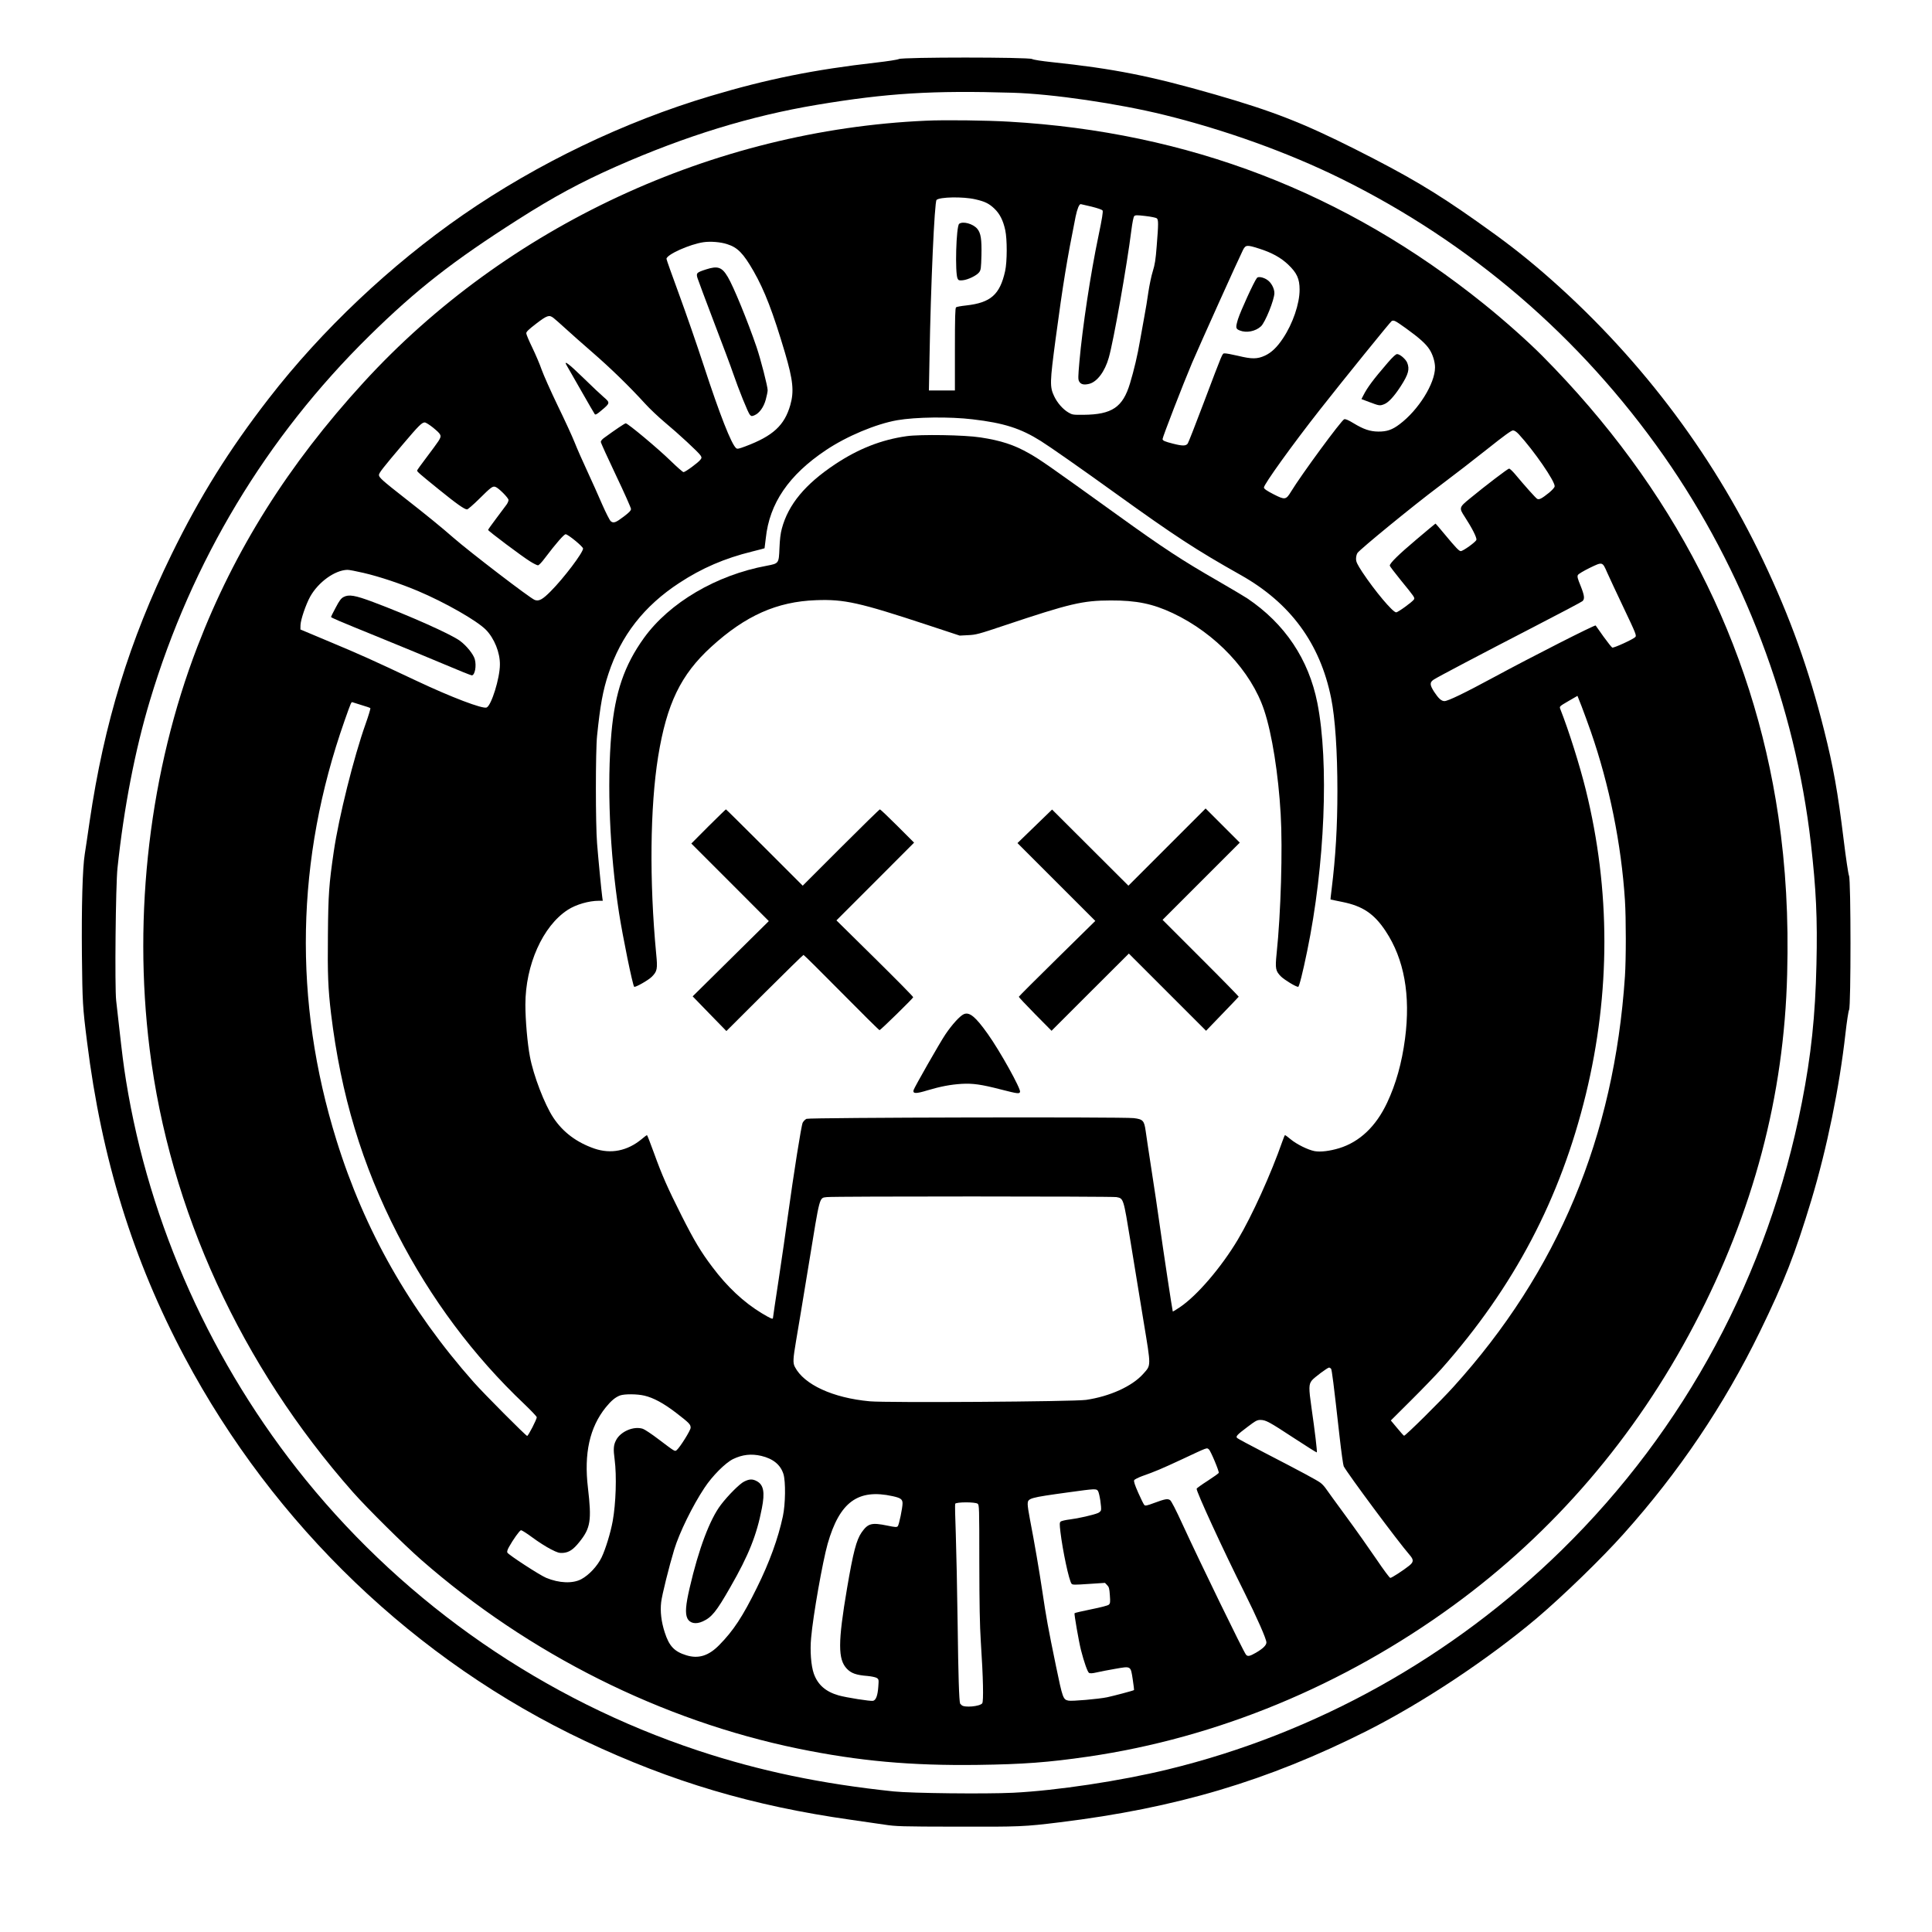 <?xml version="1.0" standalone="no"?>
<!DOCTYPE svg PUBLIC "-//W3C//DTD SVG 20010904//EN"
 "http://www.w3.org/TR/2001/REC-SVG-20010904/DTD/svg10.dtd">
<svg version="1.0" xmlns="http://www.w3.org/2000/svg"
 width="2177pt" height="2177pt" viewBox="0 0 2177 2177"
 preserveAspectRatio="xMidYMid meet">
<g transform="translate(0,2177) scale(0.1,-0.1)"
fill="#000000" stroke="none">
<path d="M10129 21105 c-15 -8 -125 -25 -255 -40 -697 -79 -1230 -186 -1868
-377 -971 -289 -1949 -759 -2790 -1340 -814 -564 -1591 -1298 -2187 -2068
-448 -578 -778 -1107 -1095 -1755 -476 -974 -761 -1902 -924 -3010 -22 -154
-47 -320 -55 -370 -25 -153 -37 -588 -32 -1135 6 -539 8 -584 58 -980 164
-1318 517 -2457 1100 -3553 1008 -1895 2605 -3425 4515 -4326 975 -460 1887
-730 2989 -886 132 -19 303 -44 380 -55 131 -20 185 -22 815 -23 714 -2 762 0
1160 49 1315 161 2343 467 3460 1029 628 317 1367 807 1919 1273 293 249 728
670 975 947 625 698 1132 1450 1537 2280 275 565 396 875 579 1480 177 588
317 1272 385 1880 15 132 33 252 41 267 21 41 21 1462 -1 1510 -8 18 -35 198
-60 403 -67 547 -117 824 -220 1234 -174 693 -381 1270 -688 1916 -584 1230
-1431 2339 -2482 3247 -236 203 -429 352 -747 576 -470 332 -775 512 -1368
811 -588 296 -926 428 -1578 616 -727 209 -1140 291 -1840 365 -114 12 -205
26 -222 35 -42 22 -1461 22 -1501 0z m1281 -380 c449 -13 1191 -122 1710 -250
689 -170 1397 -425 1985 -715 1464 -722 2702 -1785 3643 -3127 898 -1283 1479
-2811 1657 -4364 60 -527 75 -846 63 -1364 -13 -583 -60 -1026 -164 -1557
-380 -1939 -1315 -3680 -2705 -5043 -1237 -1212 -2773 -2068 -4439 -2473 -534
-130 -1256 -239 -1745 -263 -310 -15 -1143 -6 -1345 15 -813 85 -1508 230
-2203 460 -1734 575 -3273 1637 -4422 3051 -1054 1298 -1764 2876 -2025 4499
-29 182 -42 287 -80 626 -11 102 -25 225 -31 275 -17 147 -6 1303 15 1495 72
678 197 1326 365 1885 472 1574 1310 2967 2472 4110 533 524 940 842 1676
1311 401 256 709 422 1107 598 782 345 1514 570 2262 695 792 132 1300 163
2204 136z"/>
<path d="M10435 20410 c-2398 -106 -4730 -1191 -6339 -2950 -850 -929 -1452
-1886 -1871 -2975 -537 -1394 -729 -3011 -539 -4535 225 -1812 1031 -3568
2292 -4995 162 -183 577 -594 769 -762 1213 -1062 2710 -1811 4248 -2127 684
-140 1268 -193 2025 -183 511 7 792 28 1240 93 1456 212 2877 800 4115 1702
1130 823 2051 1896 2717 3167 665 1268 1012 2577 1046 3950 17 634 -16 1209
-99 1774 -288 1955 -1184 3704 -2660 5191 -162 163 -427 399 -657 584 -1564
1259 -3334 1939 -5352 2055 -254 15 -727 21 -935 11z m555 -886 c107 -24 154
-47 214 -104 61 -58 99 -132 123 -242 23 -104 22 -357 -1 -462 -59 -266 -162
-357 -440 -388 -56 -6 -107 -15 -113 -21 -10 -7 -13 -114 -13 -473 l0 -464
-146 0 -147 0 7 378 c14 810 56 1746 79 1769 34 34 300 39 437 7z m1309 -82
c71 -18 118 -34 125 -44 7 -12 -5 -89 -47 -290 -88 -418 -180 -1028 -214
-1412 -15 -174 -16 -201 -3 -224 19 -34 54 -42 114 -27 89 23 176 139 220 295
54 188 205 1042 254 1433 12 93 24 153 33 162 12 12 31 12 126 1 62 -7 119
-19 128 -26 19 -16 19 -62 -1 -310 -12 -158 -21 -212 -44 -286 -16 -50 -38
-156 -50 -235 -11 -79 -31 -202 -45 -274 -13 -71 -35 -197 -50 -278 -26 -155
-68 -332 -112 -477 -81 -269 -202 -351 -523 -354 -119 -1 -127 0 -171 26 -63
37 -125 108 -161 184 -50 106 -48 156 16 639 85 633 128 895 226 1384 18 86
40 142 58 141 4 -1 58 -13 121 -28z m-4106 -423 c118 -37 182 -102 298 -304
125 -219 219 -464 354 -919 92 -313 104 -436 60 -591 -66 -229 -195 -348 -507
-465 -75 -28 -90 -31 -103 -20 -54 45 -185 379 -365 930 -78 239 -205 604
-281 811 -76 207 -139 383 -139 392 0 48 264 166 419 188 78 11 191 2 264 -22z
m5994 -50 c143 -45 246 -102 329 -181 98 -94 128 -159 128 -283 0 -157 -76
-381 -187 -547 -67 -101 -130 -161 -203 -195 -87 -40 -148 -40 -301 -3 -72 17
-142 30 -155 28 -27 -4 -12 31 -235 -558 -90 -239 -171 -445 -179 -457 -19
-29 -59 -30 -167 -2 -91 23 -117 34 -117 52 0 22 232 621 332 857 94 219 521
1167 574 1273 30 58 44 60 181 16z m-7951 -781 c16 -12 76 -65 134 -118 58
-53 195 -175 305 -270 205 -178 415 -382 590 -574 54 -60 155 -155 224 -213
154 -128 382 -339 404 -374 15 -23 15 -28 0 -48 -21 -31 -171 -141 -191 -141
-8 0 -74 58 -146 128 -139 136 -481 422 -505 422 -11 0 -114 -69 -248 -167
-18 -13 -33 -32 -33 -42 0 -11 77 -179 170 -375 94 -197 170 -368 170 -381 0
-18 -19 -38 -79 -84 -92 -70 -118 -80 -149 -54 -12 10 -55 95 -96 188 -40 94
-116 262 -168 375 -53 113 -117 259 -143 325 -26 66 -112 253 -191 415 -78
162 -159 344 -180 403 -20 59 -68 171 -105 248 -38 78 -69 151 -69 164 0 17
27 43 113 109 122 93 145 101 193 64z m9606 -117 c151 -109 226 -176 266 -239
37 -57 62 -140 62 -202 0 -181 -186 -480 -399 -640 -84 -64 -145 -84 -241 -83
-93 1 -166 26 -278 94 -59 36 -90 49 -105 45 -30 -8 -485 -627 -599 -815 -57
-94 -69 -96 -196 -31 -78 40 -108 61 -110 76 -4 31 320 482 632 879 268 341
797 994 808 998 26 11 38 5 160 -82z m-4882 -1026 c352 -41 542 -102 769 -245
95 -59 468 -320 841 -589 670 -482 907 -637 1410 -920 560 -315 895 -771 1019
-1386 46 -226 71 -604 71 -1049 0 -399 -20 -740 -65 -1105 -8 -63 -14 -116
-12 -117 1 -1 60 -13 132 -27 229 -46 358 -132 488 -328 210 -317 283 -722
219 -1214 -36 -272 -102 -509 -202 -721 -125 -266 -309 -441 -540 -512 -106
-32 -210 -45 -277 -33 -74 14 -203 77 -273 136 -30 25 -57 45 -60 45 -3 0 -16
-30 -29 -68 -130 -372 -343 -842 -504 -1112 -186 -311 -458 -629 -651 -759
-43 -29 -79 -51 -81 -49 -4 5 -110 704 -150 993 -20 143 -60 415 -90 605 -29
190 -59 385 -65 433 -17 121 -30 135 -135 148 -125 15 -3653 7 -3687 -8 -15
-7 -34 -26 -43 -43 -16 -31 -100 -563 -170 -1070 -19 -146 -65 -457 -100 -692
-36 -235 -65 -432 -65 -438 0 -19 -22 -10 -129 54 -201 122 -387 296 -554 519
-130 172 -203 294 -346 577 -160 318 -219 451 -312 708 -40 111 -76 202 -79
202 -3 0 -30 -21 -60 -46 -161 -133 -346 -170 -533 -106 -201 70 -354 185
-462 348 -98 147 -225 478 -264 689 -28 147 -51 413 -51 584 0 448 196 887
478 1069 92 60 238 102 350 102 l44 0 -6 43 c-9 66 -44 425 -58 602 -18 216
-18 1046 0 1215 35 341 65 508 128 698 141 430 401 764 799 1024 253 166 510
277 819 353 77 19 140 36 141 37 1 2 7 53 14 113 41 393 259 713 678 993 234
157 564 295 803 337 208 36 593 41 850 10z m-6082 -92 c99 -82 102 -90 62
-154 -19 -28 -80 -113 -137 -187 -57 -75 -103 -139 -103 -144 0 -13 25 -35
241 -210 207 -168 293 -228 322 -228 9 0 69 52 134 116 137 136 154 148 185
138 35 -11 148 -124 148 -148 0 -12 -10 -35 -22 -52 -13 -17 -65 -86 -115
-154 -51 -67 -93 -127 -93 -131 0 -12 388 -303 475 -356 38 -24 77 -43 87 -43
10 0 43 34 79 83 125 165 214 267 233 267 26 0 196 -139 196 -161 0 -46 -215
-331 -364 -481 -93 -94 -134 -116 -181 -98 -53 20 -730 539 -915 700 -132 116
-309 260 -542 442 -262 205 -298 238 -298 266 0 23 46 82 275 352 172 203 209
240 241 240 12 0 53 -26 92 -57z m12235 -75 c170 -184 413 -536 405 -589 -2
-13 -29 -43 -63 -71 -84 -67 -111 -81 -134 -69 -17 10 -133 139 -254 284 -27
31 -55 57 -62 57 -14 0 -261 -188 -442 -337 -123 -100 -124 -106 -57 -208 80
-123 137 -234 130 -258 -6 -24 -150 -127 -176 -127 -19 0 -57 40 -184 193 -53
64 -98 117 -101 117 -2 0 -99 -81 -217 -181 -200 -169 -298 -265 -298 -293 0
-6 57 -81 126 -166 152 -186 158 -195 147 -214 -15 -26 -180 -146 -201 -146
-38 0 -241 242 -381 453 -59 91 -71 116 -71 151 0 23 7 52 16 65 32 45 633
537 919 751 160 120 406 310 549 424 183 146 266 206 284 206 17 0 38 -14 65
-42z m996 -1558 c21 -47 104 -226 186 -398 139 -292 147 -313 132 -330 -23
-25 -243 -126 -260 -119 -7 3 -51 58 -98 123 -46 65 -86 122 -89 126 -8 10
-733 -359 -1145 -582 -335 -181 -519 -270 -559 -270 -34 0 -67 30 -115 103
-52 81 -53 109 -3 141 56 35 521 280 1121 590 293 151 542 283 552 292 28 25
23 63 -21 174 -34 82 -39 104 -30 121 7 12 62 45 133 80 145 70 143 71 196
-51z m-14010 -6 c179 -42 410 -119 612 -204 305 -129 662 -333 764 -436 95
-97 160 -258 158 -394 -1 -154 -96 -458 -149 -482 -43 -20 -400 116 -794 302
-505 238 -628 293 -955 430 l-350 147 1 49 c2 62 60 232 109 321 92 164 277
298 419 302 16 1 100 -15 185 -35z m13826 -1786 c209 -602 344 -1267 385
-1903 13 -205 13 -659 0 -857 -122 -1810 -755 -3325 -1933 -4626 -145 -161
-544 -555 -556 -550 -5 1 -40 41 -79 88 l-70 84 227 226 c125 124 279 284 343
355 820 926 1341 1918 1628 3096 278 1145 278 2299 -1 3429 -68 275 -192 669
-288 912 -10 28 -9 29 92 88 l102 59 47 -119 c25 -66 72 -193 103 -282z
m-13848 296 c49 -14 91 -29 96 -33 4 -4 -20 -84 -53 -177 -133 -373 -302
-1050 -359 -1439 -54 -369 -62 -481 -66 -935 -5 -452 2 -612 35 -890 111 -915
348 -1704 749 -2485 374 -728 855 -1373 1431 -1918 74 -71 136 -136 138 -146
3 -20 -95 -211 -108 -211 -14 0 -485 473 -602 605 -724 818 -1231 1711 -1546
2725 -490 1572 -459 3169 91 4730 76 215 75 213 92 206 8 -3 54 -17 102 -32z
m8503 -5543 c81 -16 78 -7 159 -502 40 -244 106 -649 147 -899 86 -522 86
-489 -6 -593 -124 -138 -375 -252 -642 -291 -140 -20 -2245 -34 -2438 -16
-415 38 -740 188 -843 387 -24 45 -21 92 13 293 17 96 82 490 145 874 127 779
115 735 202 747 72 10 3211 9 3263 0z m2418 -1933 c10 -13 28 -155 97 -770 19
-169 40 -318 46 -330 46 -87 613 -850 741 -997 50 -57 49 -81 -4 -124 -68 -54
-196 -137 -212 -137 -8 0 -77 93 -156 210 -78 115 -232 333 -343 484 -111 151
-214 293 -228 314 -15 22 -42 51 -60 64 -40 30 -221 127 -629 338 -162 84
-301 158 -309 166 -20 18 -3 36 122 130 86 65 103 74 140 74 61 -1 95 -19 377
-204 139 -91 255 -164 258 -162 6 6 -22 243 -60 504 -32 224 -31 262 4 307 24
31 177 145 194 145 6 0 16 -6 22 -12z m-7738 -304 c103 -24 216 -85 356 -192
152 -117 167 -133 166 -171 -1 -30 -120 -220 -157 -251 -21 -17 -15 -21 -203
121 -77 59 -157 112 -178 119 -103 34 -253 -30 -303 -130 -28 -54 -31 -100
-15 -217 24 -183 14 -495 -22 -693 -23 -128 -80 -315 -125 -409 -48 -98 -141
-198 -228 -245 -97 -52 -250 -46 -397 15 -74 31 -421 257 -437 284 -5 10 0 31
18 63 46 83 120 187 135 189 8 2 67 -35 130 -82 63 -47 156 -106 205 -131 80
-41 96 -45 142 -42 65 6 113 37 180 121 128 158 141 243 98 612 -46 387 19
681 201 907 62 76 108 114 161 134 51 18 193 17 273 -2z m6362 -606 c20 -16
117 -248 111 -264 -2 -7 -59 -47 -125 -90 -66 -42 -122 -82 -124 -89 -9 -22
300 -694 536 -1164 143 -287 250 -529 250 -568 0 -32 -39 -70 -118 -116 -69
-40 -93 -45 -112 -22 -28 33 -522 1049 -710 1458 -82 179 -131 274 -146 284
-28 18 -56 13 -183 -34 -78 -29 -96 -33 -107 -21 -7 7 -38 69 -68 137 -40 91
-52 129 -46 142 5 9 45 29 87 45 148 52 219 82 453 191 299 140 276 131 302
111z m-5044 -73 c134 -32 217 -100 250 -205 26 -84 23 -341 -7 -478 -52 -245
-151 -518 -292 -802 -160 -325 -265 -485 -425 -647 -119 -121 -233 -157 -370
-115 -136 42 -194 103 -244 259 -39 120 -52 236 -40 339 8 77 91 409 147 593
57 188 206 493 341 696 89 135 235 281 322 324 106 51 205 62 318 36z m3795
-397 c17 -28 41 -189 33 -216 -4 -11 -19 -25 -34 -31 -52 -22 -224 -61 -315
-72 -51 -6 -98 -17 -106 -25 -12 -11 -12 -29 -2 -116 26 -215 96 -544 125
-583 10 -14 32 -14 194 -3 l183 12 24 -25 c21 -21 26 -37 31 -114 6 -80 4 -92
-12 -107 -12 -10 -90 -30 -199 -52 -98 -20 -182 -39 -187 -44 -6 -6 48 -319
73 -417 34 -133 74 -247 91 -256 12 -6 39 -5 85 6 38 9 131 27 207 40 183 32
176 36 200 -120 10 -64 16 -118 14 -119 -8 -7 -232 -66 -303 -81 -97 -20 -396
-46 -435 -38 -61 12 -66 27 -141 389 -90 437 -110 547 -154 844 -35 234 -87
539 -140 813 -14 70 -25 145 -25 167 0 69 15 73 465 135 298 41 310 42 328 13z
m-2314 -57 c90 -20 111 -35 111 -81 0 -51 -40 -245 -54 -258 -11 -12 -29 -11
-116 7 -179 37 -219 26 -291 -76 -59 -85 -95 -223 -164 -628 -104 -612 -104
-803 -2 -909 49 -51 105 -71 232 -81 44 -4 91 -14 104 -22 23 -15 24 -19 18
-98 -7 -100 -26 -152 -59 -160 -26 -7 -303 37 -388 61 -147 42 -235 120 -280
246 -31 88 -44 258 -30 403 22 253 130 861 186 1059 135 472 342 623 733 537z
m957 -85 c18 -14 19 -33 19 -658 1 -485 5 -706 17 -898 27 -407 32 -671 16
-693 -27 -36 -202 -51 -232 -21 -9 8 -16 16 -17 17 -12 30 -21 323 -28 887 -5
388 -15 850 -21 1027 -7 177 -10 329 -7 338 9 21 224 22 253 1z"/>
<path d="M10808 19248 c-34 -27 -49 -560 -17 -619 9 -18 18 -21 58 -17 59 6
158 54 185 91 19 26 21 45 25 190 4 183 -7 251 -47 299 -48 57 -162 88 -204
56z"/>
<path d="M7955 18734 c-105 -34 -112 -41 -96 -96 7 -24 92 -250 188 -503 97
-253 193 -509 213 -570 63 -183 170 -449 190 -469 16 -17 22 -18 50 -6 56 23
106 92 129 178 12 43 21 90 21 105 0 44 -79 351 -125 486 -102 298 -259 681
-324 790 -66 112 -113 128 -246 85z"/>
<path d="M14163 18638 c-32 -40 -183 -370 -213 -464 -29 -97 -27 -109 20 -128
76 -30 177 -10 239 47 48 45 151 300 151 375 0 52 -36 119 -80 148 -46 31
-102 41 -117 22z"/>
<path d="M6388 17648 c11 -18 84 -145 162 -283 78 -137 147 -256 152 -262 8
-10 27 1 78 45 95 79 96 85 24 146 -33 28 -137 126 -231 218 -168 164 -229
208 -185 136z"/>
<path d="M15633 17678 c-159 -185 -225 -273 -271 -364 l-21 -41 82 -31 c119
-45 124 -46 173 -27 50 19 114 89 189 205 86 134 101 191 71 264 -17 40 -82
96 -113 96 -15 0 -48 -30 -110 -102z"/>
<path d="M10215 16855 c-284 -40 -542 -142 -803 -315 -339 -225 -529 -454
-602 -726 -15 -55 -23 -122 -27 -222 -7 -172 -7 -171 -143 -197 -567 -104
-1097 -416 -1384 -814 -221 -307 -325 -612 -366 -1066 -52 -590 -20 -1346 85
-2030 42 -269 153 -814 171 -834 10 -11 159 73 198 112 62 62 67 88 50 259
-78 822 -69 1655 22 2223 97 596 255 923 598 1236 387 353 741 510 1181 526
319 12 488 -26 1255 -279 l364 -120 96 5 c88 4 118 12 410 110 738 247 879
280 1195 281 291 1 474 -37 700 -143 483 -228 884 -654 1030 -1095 88 -264
160 -718 186 -1171 23 -391 2 -1117 -46 -1571 -17 -168 -12 -195 49 -257 40
-39 168 -117 194 -117 11 0 51 158 101 401 200 966 248 2128 115 2799 -98 492
-366 892 -789 1177 -33 22 -180 109 -325 193 -414 238 -620 373 -1135 744
-792 570 -875 627 -1000 698 -167 95 -316 144 -547 179 -176 28 -678 36 -833
14z"/>
<path d="M13150 12225 l-435 -435 -430 429 -430 429 -195 -189 -195 -189 438
-438 439 -439 -431 -424 c-237 -233 -431 -427 -431 -431 0 -5 83 -93 184 -196
l185 -187 435 435 436 435 435 -435 435 -435 182 189 c101 104 184 192 186
195 1 3 -191 200 -428 436 l-430 430 435 435 435 435 -193 193 -192 192 -435
-435z"/>
<path d="M7982 12458 l-192 -193 437 -437 436 -437 -429 -424 -429 -424 190
-196 190 -195 430 429 c237 236 434 429 439 429 5 0 198 -191 429 -425 231
-234 423 -424 428 -423 17 6 379 360 379 371 1 7 -194 204 -432 439 l-433 427
438 438 437 438 -188 188 c-103 103 -192 187 -197 187 -6 0 -204 -194 -440
-430 l-430 -430 -430 430 c-237 236 -432 430 -435 430 -3 0 -92 -87 -198 -192z"/>
<path d="M10860 10342 c-43 -19 -132 -116 -208 -229 -59 -87 -350 -597 -358
-627 -10 -41 27 -42 157 -2 148 44 259 65 385 73 126 7 220 -6 441 -63 192
-49 208 -51 217 -28 12 32 -225 459 -364 654 -138 194 -206 250 -270 222z"/>
<path d="M3870 15042 c-27 -15 -47 -41 -87 -118 -29 -54 -53 -102 -53 -105 0
-9 65 -37 547 -233 238 -97 565 -232 728 -301 162 -69 302 -125 311 -125 35 0
55 106 34 182 -16 57 -94 153 -167 207 -100 74 -566 282 -978 437 -205 77
-275 89 -335 56z"/>
<path d="M8384 5075 c-49 -24 -181 -156 -260 -260 -125 -163 -252 -500 -353
-938 -45 -193 -52 -287 -26 -342 28 -57 95 -71 174 -35 101 46 153 110 310
385 207 360 298 588 356 890 35 179 20 262 -55 304 -49 27 -85 27 -146 -4z"/>
</g>
</svg>
